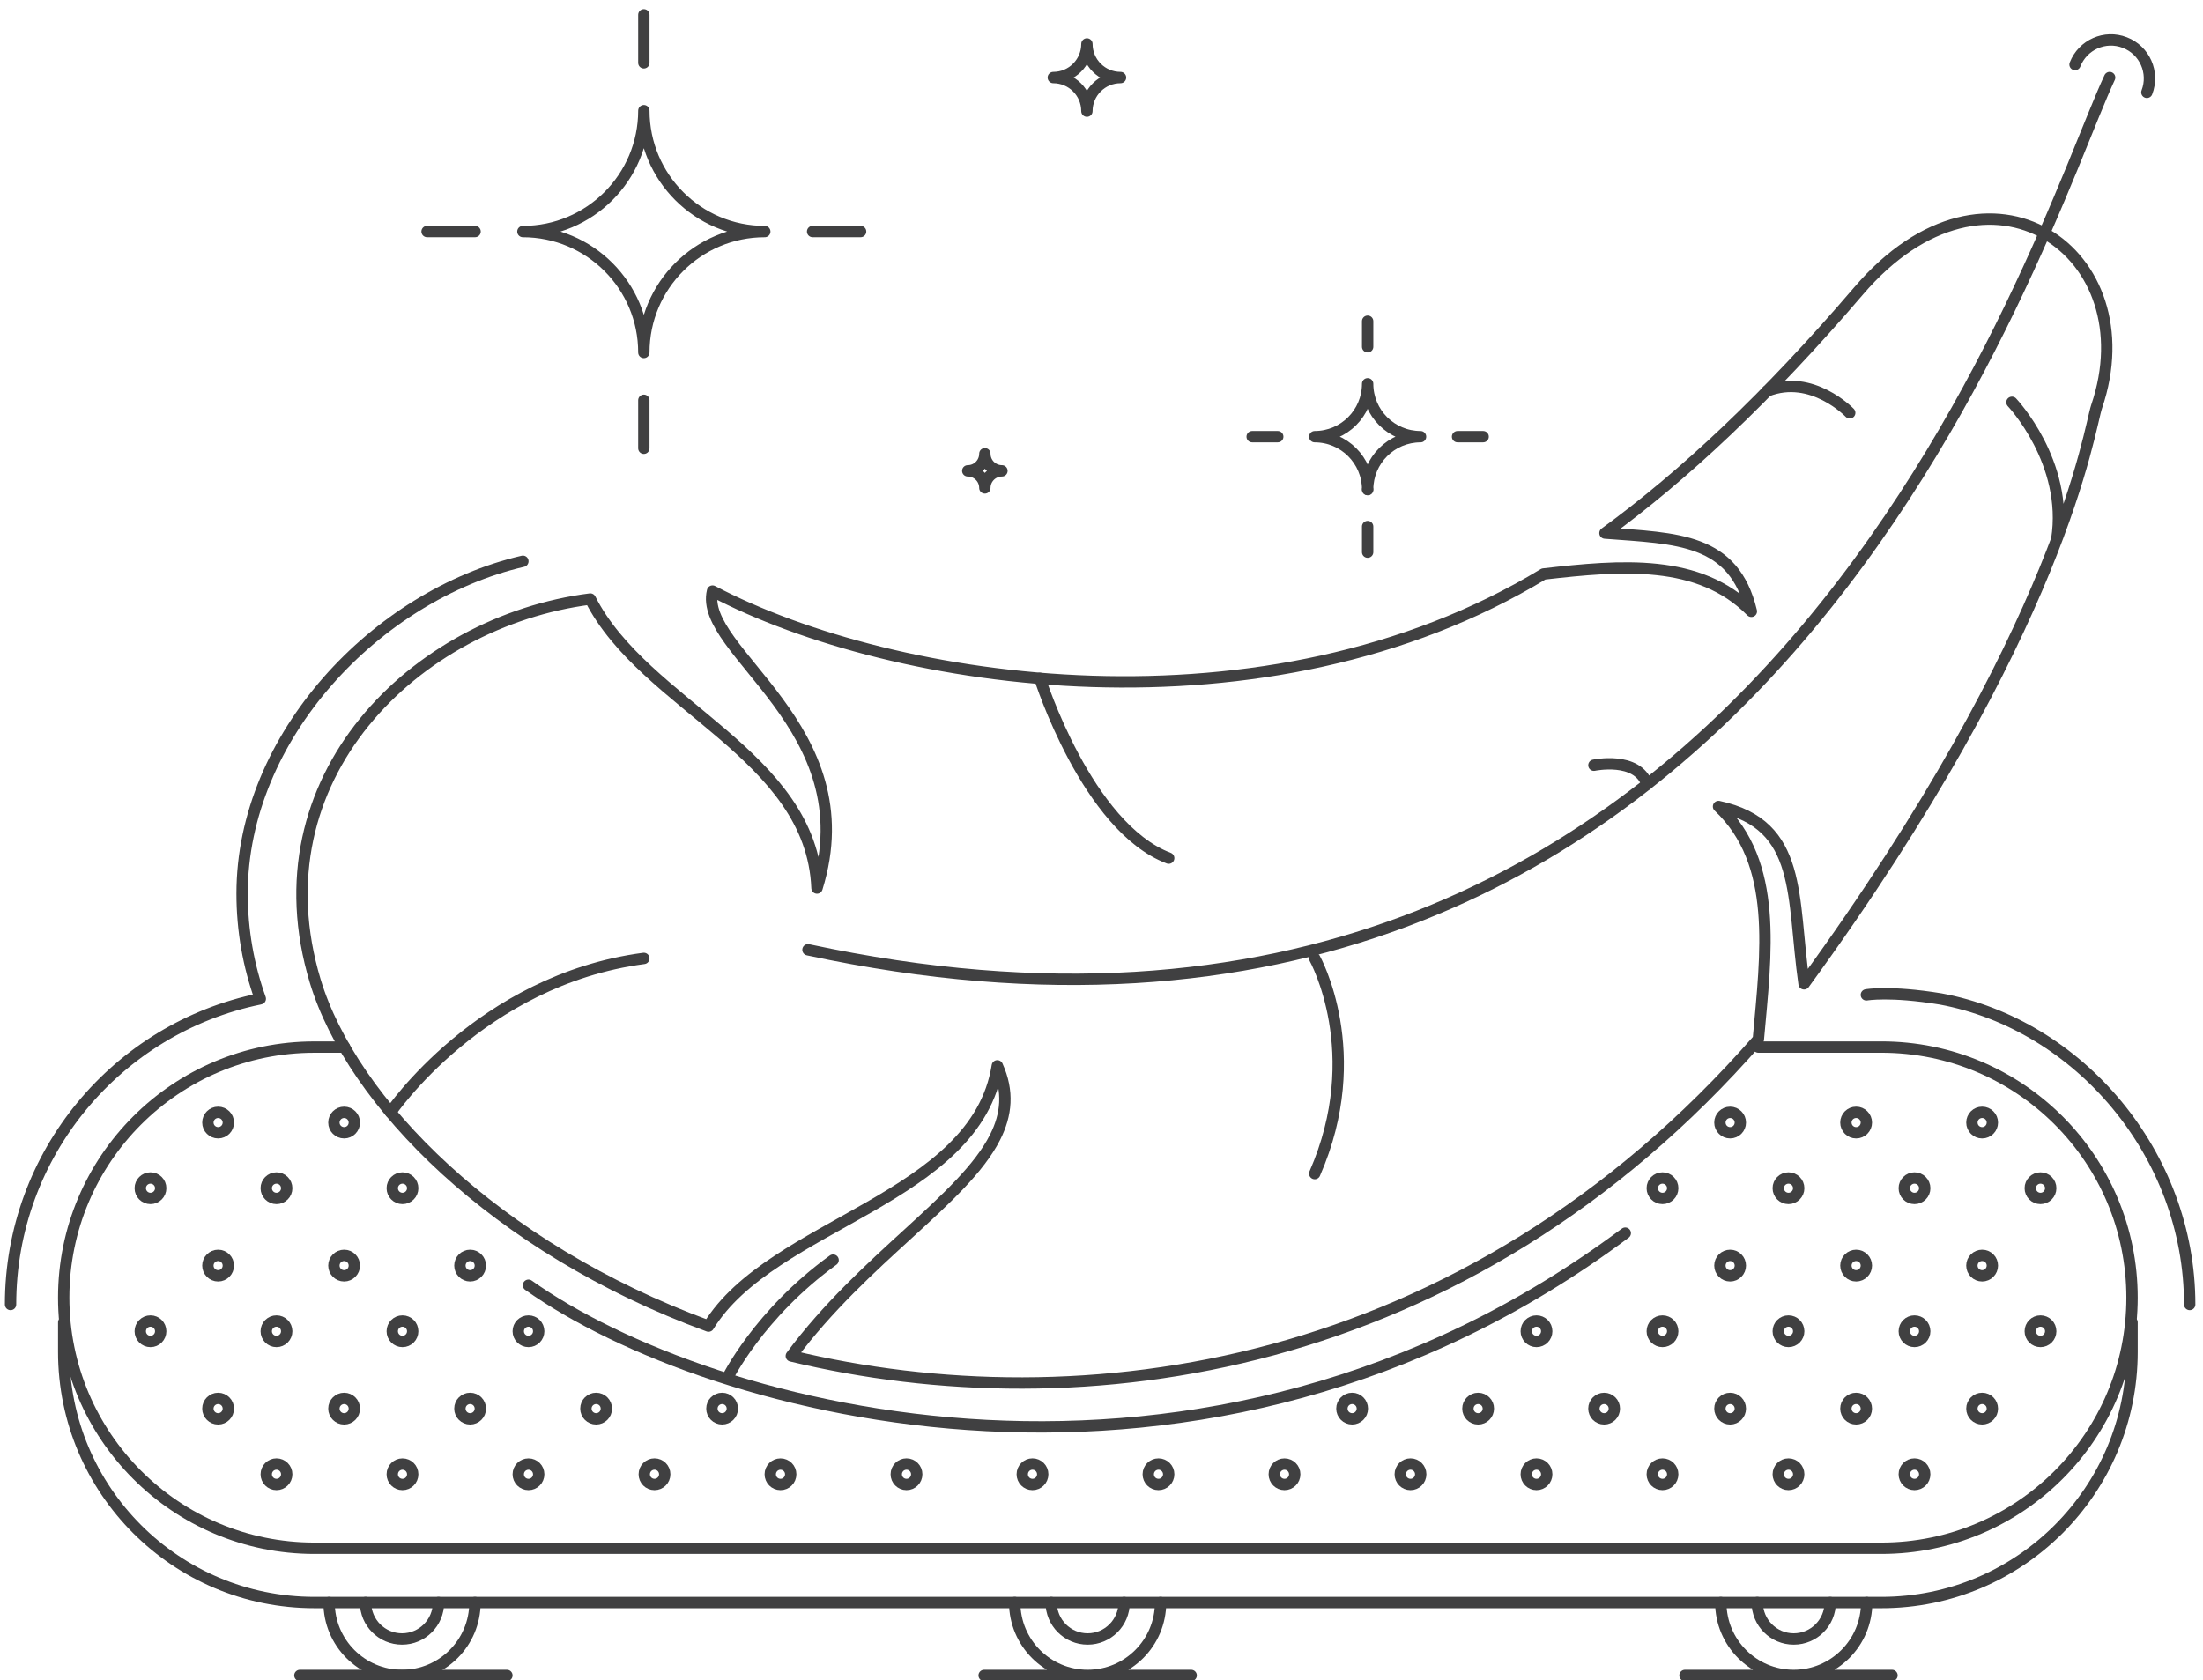 <!DOCTYPE svg PUBLIC "-//W3C//DTD SVG 1.1//EN" "http://www.w3.org/Graphics/SVG/1.1/DTD/svg11.dtd">
<svg xmlns="http://www.w3.org/2000/svg" width="291" height="222" viewBox="-0.644 -1.211 291 222">
  <path fill="none" stroke="#404041" stroke-width="1.5" stroke-linecap="round" stroke-linejoin="round" stroke-miterlimit="10" d="M226.36 105.35c11.188 2.402 9.657 11.968 11.3 23.43 34.188-46.94 37.634-73.295 38.645-76.27 6.888-20.215-14.19-35.446-31.44-15.284-12.05 14.084-23.13 24.436-33.504 31.998 9.497.727 17.028.643 19.337 10.338-6.905-6.982-17.166-6.11-27.45-4.932C166.64 96.84 117.46 89.5 93.475 76.885c-1.95 7.966 20.408 17.998 13.8 39.24-.718-17.654-22.8-24.052-29.95-38.19-23.08 2.96-44.435 23.63-36.325 50.49 4.832 15.98 23.75 35.226 51.947 45.58 8.372-13.656 35.355-16.708 38.146-34.392 1.528 3.386 1.223 6.444-.3 9.45-4.144 8.203-17.324 15.986-26.912 28.886 38.038 9.16 88.96 2.59 127.74-41.84 1.02-11.422 2.67-23.266-5.26-30.76zM265.118 51.944s7.53 7.944 5.918 18.113M84.403 45.36v-.007.007zM100.374 29.384c-8.814 0-15.966-7.15-15.97-15.975-.007 8.823-7.153 15.97-15.977 15.974 8.828.006 15.976 7.156 15.976 15.97 0-8.814 7.152-15.97 15.97-15.97h.005-.004zM142.93 13.48zM147.37 9.036c-2.45 0-4.44-1.988-4.44-4.442-.002 2.453-1.99 4.44-4.442 4.442 2.454 0 4.44 1.99 4.44 4.44 0-2.45 1.99-4.44 4.442-4.44zM180.012 63.474v-.003.004z"/>
  <path fill="none" stroke="#404041" stroke-width="1.5" stroke-linecap="round" stroke-linejoin="round" stroke-miterlimit="10" d="M186.997 56.485c-3.854 0-6.983-3.128-6.985-6.988-.003 3.86-3.13 6.985-6.988 6.988 3.86.003 6.988 3.13 6.988 6.985 0-3.856 3.13-6.985 6.985-6.985H187h-.003zM129.45 63.26zM131.707 61c-1.246 0-2.257-1.01-2.258-2.26-.002 1.248-1.013 2.26-2.26 2.26 1.248 0 2.26 1.012 2.26 2.258 0-1.246 1.01-2.258 2.257-2.258zM278.024 9.035c-9.526 20.39-45.83 142.33-171.94 115.247"/>
  <path fill="none" stroke="#404041" stroke-width="1.5" stroke-linecap="round" stroke-linejoin="round" stroke-miterlimit="10" d="M273.452 7.314c1.018-2.614 3.953-3.922 6.574-2.904 2.625 1.01 3.93 3.952 2.916 6.582M231.62 137.136h16.257c18.29 0 33.105 14.825 33.105 33.105 0 18.29-14.816 33.116-33.105 33.116H40.887c-18.29 0-33.115-14.825-33.115-33.115 0-18.28 14.826-33.104 33.115-33.104h3.984"/>
  <path fill="none" stroke="#404041" stroke-width="1.5" stroke-linecap="round" stroke-linejoin="round" stroke-miterlimit="10" d="M280.983 173.507v3.907c0 18.29-14.817 33.115-33.107 33.115H40.886c-18.29 0-33.113-14.827-33.113-33.116v-3.907M29.52 147.11c0 .746-.603 1.35-1.352 1.35-.743 0-1.352-.603-1.352-1.35 0-.745.608-1.35 1.352-1.35.75.002 1.352.605 1.352 1.35zM46.163 147.11c0 .746-.602 1.35-1.35 1.35-.745 0-1.352-.603-1.352-1.35 0-.745.607-1.35 1.352-1.35.75.002 1.35.605 1.35 1.35zM229.243 147.11c0 .746-.602 1.35-1.35 1.35-.746 0-1.35-.603-1.35-1.35 0-.745.603-1.35 1.35-1.35.75.002 1.35.605 1.35 1.35z"/>
  <circle fill="none" stroke="#404041" stroke-width="1.5" stroke-linecap="round" stroke-linejoin="round" stroke-miterlimit="10" cx="244.537" cy="147.11" r="1.352"/>
  <circle fill="none" stroke="#404041" stroke-width="1.5" stroke-linecap="round" stroke-linejoin="round" stroke-miterlimit="10" cx="261.181" cy="147.11" r="1.352"/>
  <path fill="none" stroke="#404041" stroke-width="1.5" stroke-linecap="round" stroke-linejoin="round" stroke-miterlimit="10" d="M20.585 155.783c0 .747-.602 1.354-1.352 1.354-.745 0-1.35-.606-1.35-1.354 0-.742.604-1.348 1.35-1.348.75 0 1.352.606 1.352 1.348zM37.23 155.783c0 .747-.604 1.354-1.353 1.354-.746 0-1.352-.606-1.352-1.354 0-.742.605-1.348 1.352-1.348.75 0 1.352.606 1.352 1.348zM53.872 155.783c0 .747-.603 1.354-1.352 1.354-.744 0-1.35-.606-1.35-1.354 0-.742.605-1.348 1.35-1.348.75 0 1.352.606 1.352 1.348zM220.31 155.783c0 .747-.603 1.354-1.35 1.354-.746 0-1.352-.606-1.352-1.354 0-.742.605-1.348 1.35-1.348.748 0 1.353.606 1.353 1.348zM236.953 155.783c0 .747-.604 1.354-1.35 1.354s-1.353-.606-1.353-1.354c0-.742.605-1.348 1.352-1.348s1.35.606 1.35 1.348zM253.6 155.783c0 .747-.606 1.354-1.354 1.354-.746 0-1.35-.606-1.35-1.354 0-.742.603-1.348 1.35-1.348.747 0 1.353.606 1.353 1.348zM270.24 155.783c0 .747-.604 1.354-1.352 1.354-.746 0-1.35-.606-1.35-1.354 0-.742.603-1.348 1.35-1.348.748 0 1.353.606 1.353 1.348zM29.52 166.008c0 .746-.603 1.354-1.352 1.354-.743 0-1.352-.608-1.352-1.354 0-.745.608-1.348 1.352-1.348.75 0 1.352.603 1.352 1.348zM46.163 166.008c0 .746-.602 1.354-1.35 1.354-.745 0-1.352-.608-1.352-1.354 0-.745.607-1.348 1.352-1.348.75 0 1.35.603 1.35 1.348zM62.808 166.008c0 .746-.604 1.354-1.353 1.354-.745 0-1.35-.608-1.35-1.354 0-.745.604-1.348 1.35-1.348.748 0 1.353.603 1.353 1.348zM229.243 166.008c0 .746-.602 1.354-1.35 1.354-.746 0-1.35-.608-1.35-1.354 0-.745.603-1.348 1.35-1.348.75 0 1.35.603 1.35 1.348zM245.89 166.008c0 .746-.605 1.354-1.354 1.354-.745 0-1.35-.608-1.35-1.354 0-.745.604-1.348 1.35-1.348.748 0 1.353.603 1.353 1.348zM262.532 166.008c0 .746-.603 1.354-1.35 1.354-.748 0-1.354-.608-1.354-1.354 0-.745.605-1.348 1.353-1.348.75 0 1.352.603 1.352 1.348zM20.585 174.683c0 .747-.602 1.353-1.352 1.353-.745 0-1.35-.605-1.35-1.353 0-.742.604-1.348 1.35-1.348.75 0 1.352.605 1.352 1.348zM37.23 174.683c0 .747-.604 1.353-1.353 1.353-.746 0-1.352-.605-1.352-1.353 0-.742.605-1.348 1.352-1.348.75 0 1.352.605 1.352 1.348zM53.872 174.683c0 .747-.603 1.353-1.352 1.353-.744 0-1.35-.605-1.35-1.353 0-.742.605-1.348 1.35-1.348.75 0 1.352.605 1.352 1.348zM70.516 174.683c0 .747-.602 1.353-1.35 1.353-.746 0-1.353-.605-1.353-1.353 0-.742.606-1.348 1.352-1.348.75 0 1.35.605 1.35 1.348zM203.667 174.683c0 .747-.604 1.353-1.352 1.353-.746 0-1.352-.605-1.352-1.353 0-.742.605-1.348 1.352-1.348.748 0 1.352.605 1.352 1.348zM220.31 174.683c0 .747-.603 1.353-1.35 1.353-.746 0-1.352-.605-1.352-1.353 0-.742.605-1.348 1.35-1.348.748 0 1.353.605 1.353 1.348zM236.953 174.683c0 .747-.604 1.353-1.35 1.353s-1.353-.605-1.353-1.353c0-.742.605-1.348 1.352-1.348s1.35.605 1.35 1.348zM253.6 174.683c0 .747-.606 1.353-1.354 1.353-.746 0-1.35-.605-1.35-1.353 0-.742.603-1.348 1.35-1.348.747 0 1.353.605 1.353 1.348zM270.24 174.683c0 .747-.604 1.353-1.352 1.353-.746 0-1.35-.605-1.35-1.353 0-.742.603-1.348 1.35-1.348.748 0 1.353.605 1.353 1.348zM29.52 184.907c0 .746-.603 1.353-1.352 1.353-.743 0-1.352-.606-1.352-1.353 0-.745.608-1.35 1.352-1.35.75 0 1.352.605 1.352 1.35zM46.163 184.907c0 .746-.602 1.353-1.35 1.353-.745 0-1.352-.606-1.352-1.353 0-.745.607-1.35 1.352-1.35.75 0 1.35.605 1.35 1.35z"/>
  <circle fill="none" stroke="#404041" stroke-width="1.5" stroke-linecap="round" stroke-linejoin="round" stroke-miterlimit="10" cx="61.456" cy="184.907" r="1.352"/>
  <circle fill="none" stroke="#404041" stroke-width="1.5" stroke-linecap="round" stroke-linejoin="round" stroke-miterlimit="10" cx="78.101" cy="184.907" r="1.352"/>
  <circle fill="none" stroke="#404041" stroke-width="1.5" stroke-linecap="round" stroke-linejoin="round" stroke-miterlimit="10" cx="94.744" cy="184.907" r="1.351"/>
  <circle fill="none" stroke="#404041" stroke-width="1.5" stroke-linecap="round" stroke-linejoin="round" stroke-miterlimit="10" cx="177.962" cy="184.907" r="1.351"/>
  <path fill="none" stroke="#404041" stroke-width="1.5" stroke-linecap="round" stroke-linejoin="round" stroke-miterlimit="10" d="M195.957 184.907c0 .746-.603 1.353-1.352 1.353-.744 0-1.35-.606-1.35-1.353 0-.745.605-1.35 1.35-1.35.75 0 1.352.605 1.352 1.35zM212.6 184.907c0 .746-.6 1.353-1.35 1.353-.746 0-1.352-.606-1.352-1.353 0-.745.605-1.35 1.352-1.35.75 0 1.35.605 1.35 1.35zM229.243 184.907c0 .746-.602 1.353-1.35 1.353-.746 0-1.35-.606-1.35-1.353 0-.745.603-1.35 1.35-1.35.75 0 1.35.605 1.35 1.35z"/>
  <circle fill="none" stroke="#404041" stroke-width="1.5" stroke-linecap="round" stroke-linejoin="round" stroke-miterlimit="10" cx="244.537" cy="184.907" r="1.352"/>
  <circle fill="none" stroke="#404041" stroke-width="1.5" stroke-linecap="round" stroke-linejoin="round" stroke-miterlimit="10" cx="261.181" cy="184.907" r="1.352"/>
  <circle fill="none" stroke="#404041" stroke-width="1.5" stroke-linecap="round" stroke-linejoin="round" stroke-miterlimit="10" cx="35.878" cy="193.582" r="1.352"/>
  <path fill="none" stroke="#404041" stroke-width="1.5" stroke-linecap="round" stroke-linejoin="round" stroke-miterlimit="10" d="M53.872 193.582c0 .746-.603 1.352-1.352 1.352-.744 0-1.35-.605-1.35-1.352 0-.745.605-1.348 1.35-1.348.75 0 1.352.603 1.352 1.348zM70.516 193.582c0 .746-.602 1.352-1.35 1.352-.746 0-1.353-.605-1.353-1.352 0-.745.606-1.348 1.352-1.348.75 0 1.35.603 1.35 1.348z"/>
  <circle fill="none" stroke="#404041" stroke-width="1.5" stroke-linecap="round" stroke-linejoin="round" stroke-miterlimit="10" cx="85.81" cy="193.582" r="1.352"/>
  <path fill="none" stroke="#404041" stroke-width="1.5" stroke-linecap="round" stroke-linejoin="round" stroke-miterlimit="10" d="M103.804 193.582c0 .746-.602 1.352-1.352 1.352-.745 0-1.352-.605-1.352-1.352 0-.745.606-1.348 1.352-1.348.75 0 1.352.603 1.352 1.348z"/>
  <circle fill="none" stroke="#404041" stroke-width="1.5" stroke-linecap="round" stroke-linejoin="round" stroke-miterlimit="10" cx="119.097" cy="193.582" r="1.352"/>
  <circle fill="none" stroke="#404041" stroke-width="1.5" stroke-linecap="round" stroke-linejoin="round" stroke-miterlimit="10" cx="135.74" cy="193.582" r="1.352"/>
  <circle fill="none" stroke="#404041" stroke-width="1.5" stroke-linecap="round" stroke-linejoin="round" stroke-miterlimit="10" cx="152.383" cy="193.582" r="1.351"/>
  <path fill="none" stroke="#404041" stroke-width="1.5" stroke-linecap="round" stroke-linejoin="round" stroke-miterlimit="10" d="M170.38 193.582c0 .746-.605 1.352-1.354 1.352-.743 0-1.35-.605-1.35-1.352 0-.745.606-1.348 1.35-1.348.748 0 1.354.603 1.354 1.348z"/>
  <circle fill="none" stroke="#404041" stroke-width="1.5" stroke-linecap="round" stroke-linejoin="round" stroke-miterlimit="10" cx="185.671" cy="193.582" r="1.352"/>
  <circle fill="none" stroke="#404041" stroke-width="1.5" stroke-linecap="round" stroke-linejoin="round" stroke-miterlimit="10" cx="202.315" cy="193.582" r="1.352"/>
  <circle fill="none" stroke="#404041" stroke-width="1.5" stroke-linecap="round" stroke-linejoin="round" stroke-miterlimit="10" cx="218.959" cy="193.582" r="1.351"/>
  <circle fill="none" stroke="#404041" stroke-width="1.5" stroke-linecap="round" stroke-linejoin="round" stroke-miterlimit="10" cx="235.602" cy="193.582" r="1.351"/>
  <circle fill="none" stroke="#404041" stroke-width="1.5" stroke-linecap="round" stroke-linejoin="round" stroke-miterlimit="10" cx="252.247" cy="193.582" r="1.352"/>
  <path fill="none" stroke="#404041" stroke-width="1.5" stroke-linecap="round" stroke-linejoin="round" stroke-miterlimit="10" d="M62.095 210.528c0 5.32-4.313 9.636-9.635 9.636-5.32 0-9.634-4.314-9.634-9.636"/>
  <path fill="none" stroke="#404041" stroke-width="1.5" stroke-linecap="round" stroke-linejoin="round" stroke-miterlimit="10" d="M57.278 210.528c0 2.66-2.157 4.817-4.817 4.817s-4.817-2.156-4.817-4.817M147.845 210.528c0 2.66-2.157 4.817-4.817 4.817s-4.817-2.156-4.817-4.817M241.11 210.528c0 2.66-2.156 4.817-4.815 4.817-2.66 0-4.818-2.156-4.818-4.817"/>
  <path fill="none" stroke="#404041" stroke-width="1.5" stroke-linecap="round" stroke-linejoin="round" stroke-miterlimit="10" d="M152.66 210.528c0 5.32-4.313 9.636-9.635 9.636-5.32 0-9.634-4.314-9.634-9.636M245.93 210.528c0 5.32-4.314 9.636-9.636 9.636-5.32 0-9.634-4.314-9.634-9.636M106.696 29.38h6.34M55.77 29.38h6.34M191.888 56.484h3.38M164.757 56.484h3.38M180.012 68.36v3.38M180.012 41.23v3.378M84.403 51.675v6.34M84.403.75v6.34M38.97 220.163h27.344M129.354 220.163H156.7M221.93 220.163h27.346M69.165 168.604c23.87 16.972 89.14 34.753 144.878-6.882M.75 171.15c0-19.915 14.125-36.528 32.902-40.372M33.74 130.754c-1.555-4.343-2.404-9.023-2.404-13.9 0-20.752 17.773-39.434 37.09-43.907M288.598 171.15c0-19.915-14.685-36.997-32.902-40.372-6.687-1.097-9.807-.54-9.807-.54M95.375 180.975s4.202-8.586 14.03-15.688M173.023 125.42s6.988 12.51 0 28.434M209.9 99.897s5.722-1.215 7.025 2.52M243.692 53.333s-4.984-5.22-10.903-2.887M136.71 88.417s6.22 19.654 17.023 23.756M50.946 145.762s11.86-17.484 33.456-20.34"/>
</svg>
